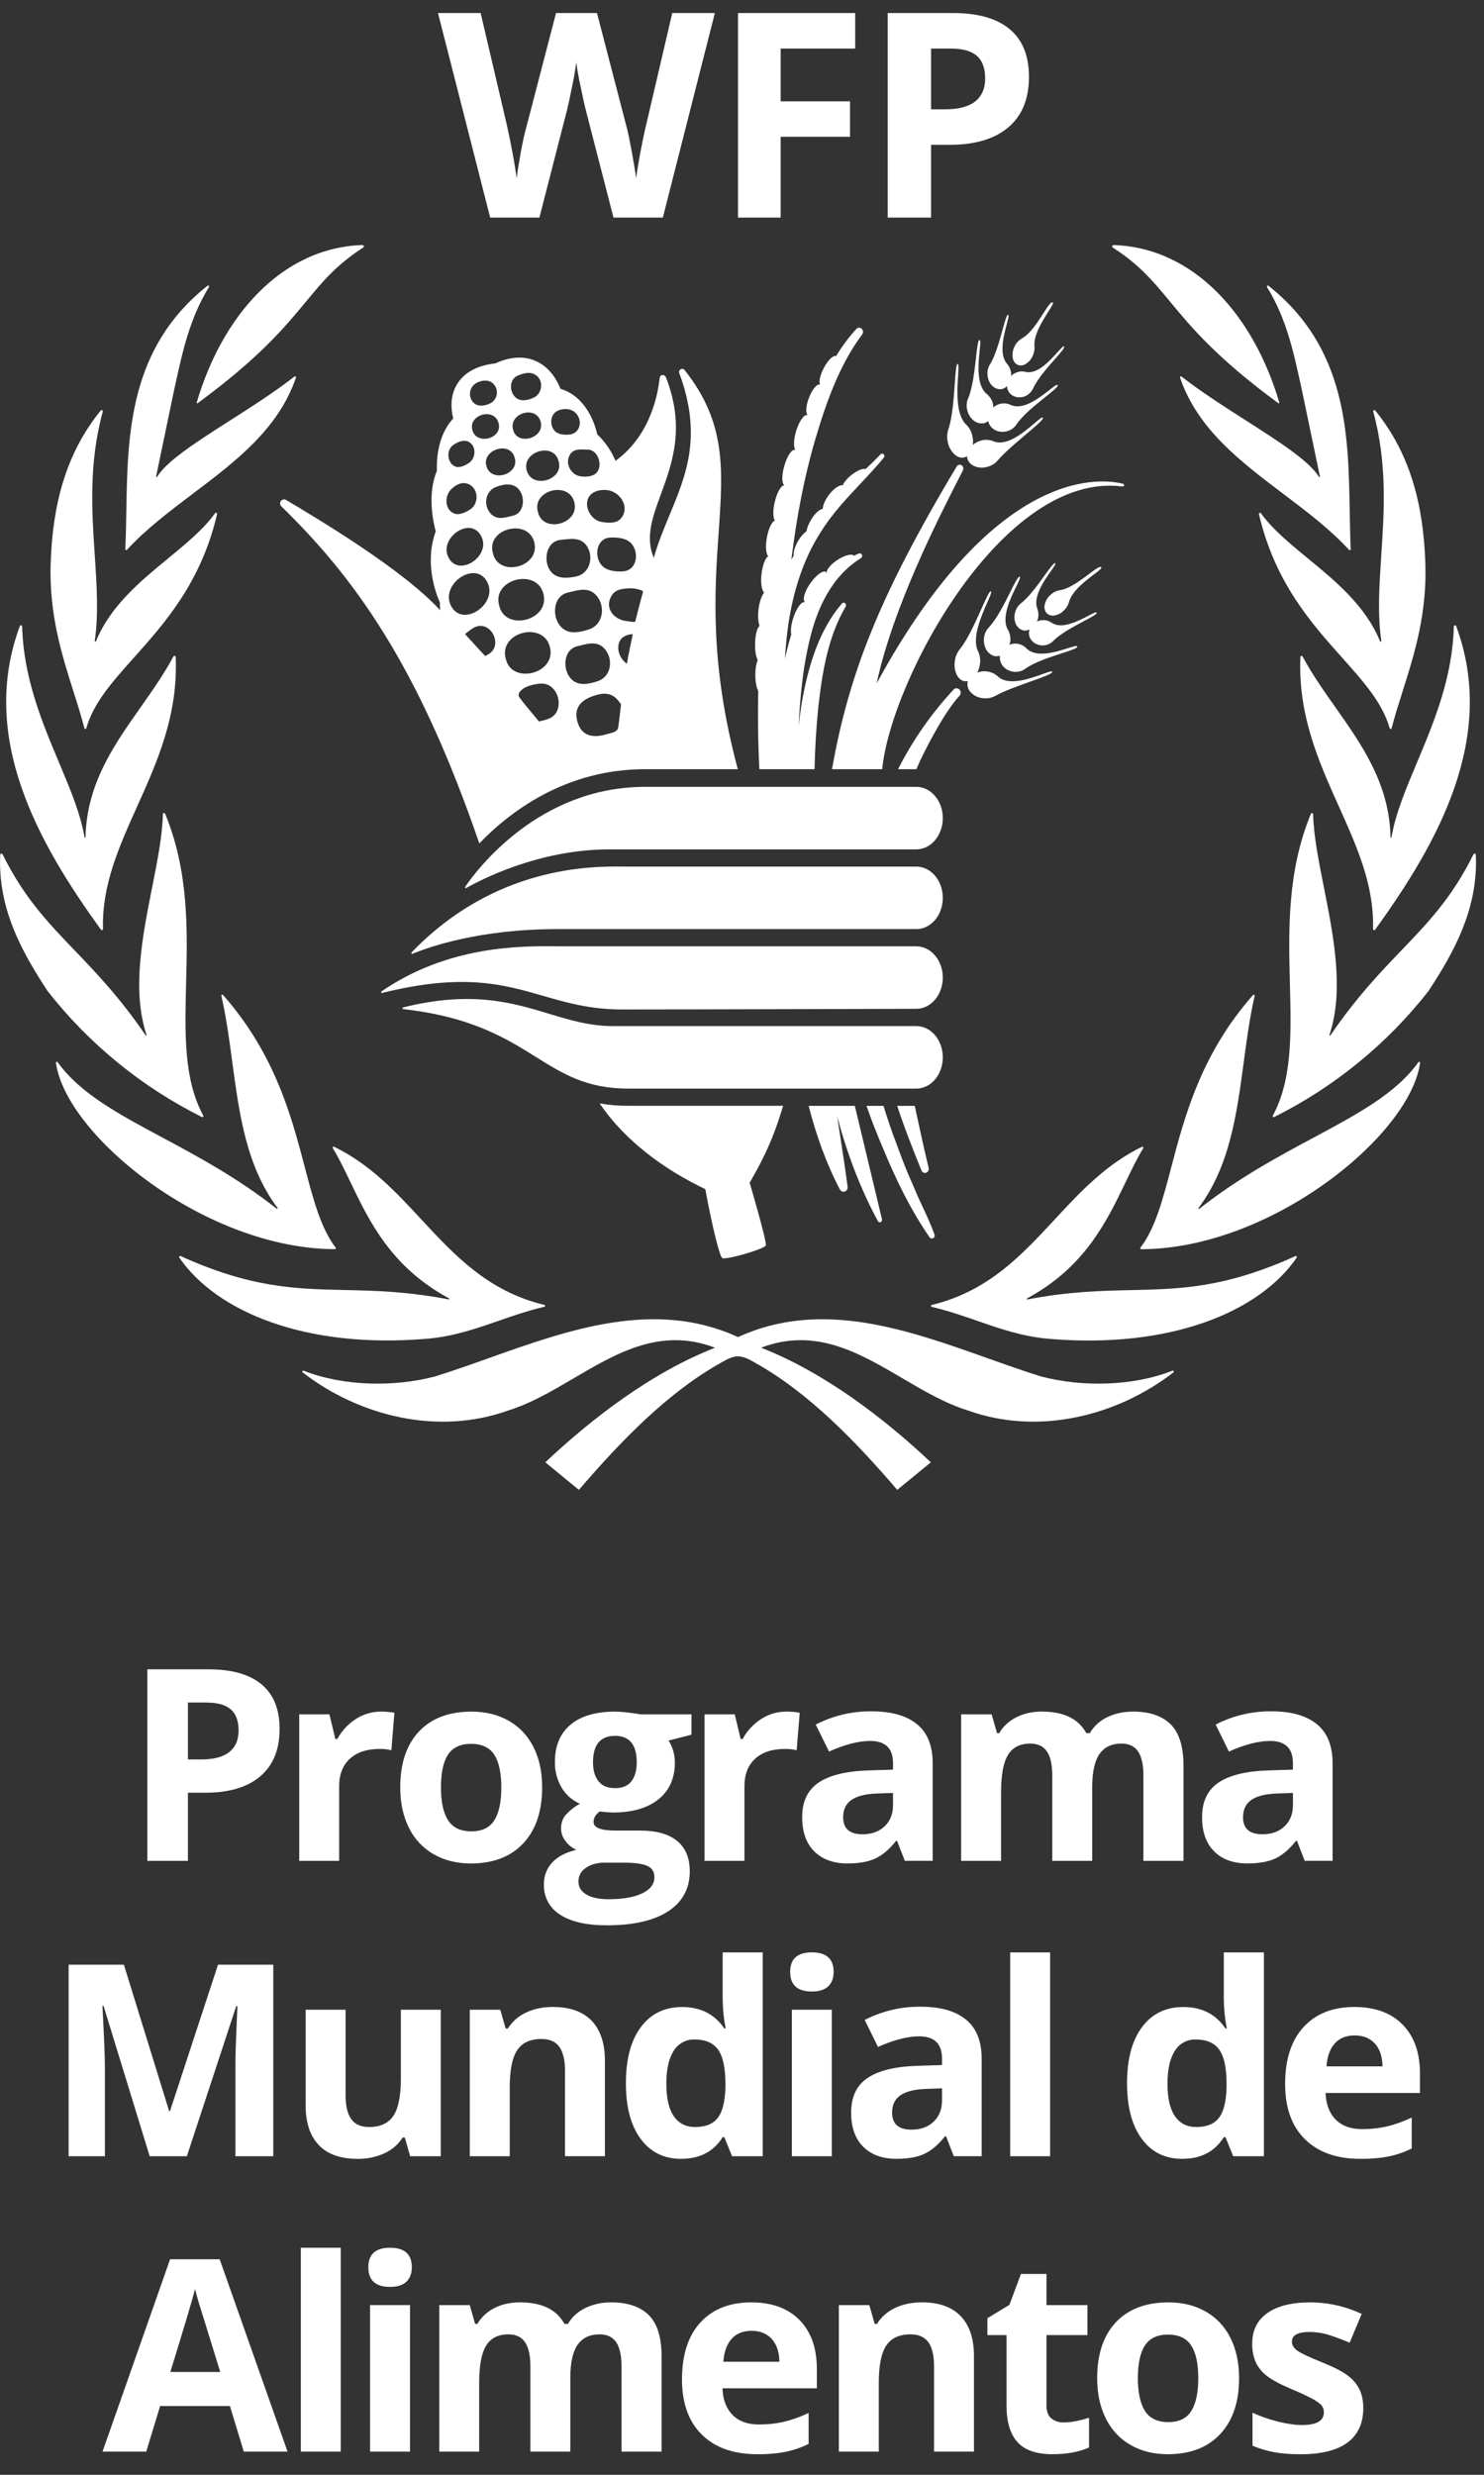 <svg width="57" height="95" viewBox="0 0 57 95" fill="none" xmlns="http://www.w3.org/2000/svg">
<rect x="0" y="0" width="57" height="95" fill="#333333" stroke="none"/>
<path fill-rule="evenodd" clip-rule="evenodd" d="M31.949 82.771H30.415V77.148H31.949V82.771ZM31.185 74.945C30.628 74.945 30.35 75.194 30.35 75.694C30.35 76.198 30.628 76.448 31.185 76.448C31.463 76.448 31.672 76.383 31.811 76.25C31.95 76.117 32.02 75.933 32.02 75.695C32.02 75.195 31.741 74.945 31.185 74.945ZM35.588 80.186L36.182 80.165V80.628C36.182 80.967 36.076 81.238 35.863 81.442C35.65 81.647 35.366 81.751 35.01 81.751C34.514 81.751 34.266 81.533 34.266 81.101C34.266 80.799 34.373 80.574 34.593 80.427C34.811 80.279 35.143 80.199 35.588 80.186ZM36.338 82.006L36.634 82.77H37.705V79.023C37.705 78.353 37.504 77.853 37.102 77.525C36.7 77.196 36.121 77.032 35.368 77.032C34.619 77.022 33.879 77.197 33.213 77.54L33.723 78.576C34.329 78.305 34.857 78.169 35.307 78.169C35.89 78.169 36.182 78.454 36.182 79.023V79.271L35.206 79.301C34.365 79.331 33.736 79.487 33.318 79.771C32.901 80.054 32.692 80.494 32.692 81.091C32.692 81.661 32.847 82.1 33.157 82.408C33.467 82.717 33.892 82.871 34.432 82.871C34.87 82.871 35.227 82.809 35.5 82.683C35.774 82.557 36.039 82.331 36.297 82.006H36.338ZM40.335 82.771H38.801V74.946H40.335V82.771ZM46.811 81.307C46.63 81.536 46.342 81.65 45.95 81.65C45.594 81.65 45.32 81.511 45.13 81.235C44.938 80.958 44.843 80.544 44.843 79.99C44.843 79.437 44.937 79.015 45.127 78.725C45.209 78.588 45.327 78.476 45.467 78.4C45.607 78.323 45.764 78.285 45.924 78.29C46.344 78.29 46.645 78.421 46.832 78.682C47.018 78.944 47.111 79.377 47.111 79.98V80.146C47.095 80.692 46.994 81.08 46.811 81.307ZM43.854 82.102C44.231 82.615 44.751 82.872 45.411 82.872V82.871C46.126 82.871 46.657 82.595 47.006 82.041H47.071L47.367 82.771H48.546V74.946H47.006V76.746C47.011 77.123 47.049 77.498 47.121 77.868H47.071C46.699 77.318 46.159 77.043 45.451 77.043C44.777 77.043 44.249 77.3 43.864 77.815C43.48 78.329 43.289 79.047 43.289 79.969C43.289 80.879 43.477 81.589 43.854 82.102ZM51.267 78.443C51.451 78.237 51.706 78.134 52.031 78.134C52.356 78.134 52.616 78.237 52.806 78.443C52.997 78.65 53.095 78.942 53.102 79.321H50.95C50.977 78.942 51.083 78.65 51.267 78.443ZM50.126 82.122C50.635 82.621 51.343 82.871 52.248 82.871C52.622 82.877 52.996 82.845 53.364 82.774C53.662 82.711 53.951 82.61 54.224 82.474V81.287C53.895 81.442 53.581 81.554 53.279 81.624C52.978 81.695 52.658 81.73 52.318 81.73C51.883 81.73 51.544 81.608 51.302 81.363C51.06 81.117 50.931 80.778 50.915 80.342H54.541V79.597C54.541 78.799 54.32 78.174 53.877 77.721C53.434 77.269 52.816 77.042 52.021 77.042C51.19 77.042 50.539 77.3 50.067 77.815C49.596 78.329 49.361 79.058 49.361 79.999C49.361 80.915 49.616 81.622 50.126 82.122ZM7.626 88.362C7.902 89.259 8.18 90.156 8.46 91.052H8.459H6.543C7.066 89.359 7.383 88.297 7.493 87.868C7.532 88.034 7.576 88.199 7.626 88.362ZM8.831 92.36L9.364 94.11H11.044L8.438 86.727H6.533L3.938 94.11H5.617L6.151 92.36H8.831ZM13.089 94.11H11.555V86.284H13.089V94.11ZM15.748 94.11H14.214V94.109V88.486H15.748V94.11ZM14.983 86.284C14.426 86.284 14.148 86.533 14.148 87.033C14.148 87.537 14.426 87.787 14.983 87.787C15.261 87.787 15.47 87.722 15.609 87.589C15.748 87.456 15.818 87.271 15.818 87.034C15.818 86.534 15.54 86.284 14.983 86.284ZM20.372 94.11H21.905V94.109V91.289C21.905 90.705 21.999 90.279 22.184 90.011C22.372 89.743 22.651 89.609 23.029 89.609C23.319 89.609 23.532 89.711 23.669 89.913C23.803 90.116 23.872 90.421 23.872 90.826V94.11H25.411V90.444C25.411 89.723 25.247 89.199 24.921 88.871C24.595 88.546 24.112 88.381 23.475 88.381C23.131 88.376 22.791 88.45 22.481 88.597C22.188 88.742 21.966 88.945 21.815 89.207H21.679C21.382 88.657 20.811 88.38 19.969 88.38C19.6 88.38 19.274 88.455 18.988 88.6C18.705 88.747 18.486 88.947 18.335 89.207H18.249L18.043 88.487H16.871V94.11H18.405V91.464C18.405 90.804 18.494 90.33 18.672 90.042C18.849 89.753 19.134 89.609 19.526 89.609C19.819 89.609 20.032 89.711 20.169 89.913C20.303 90.116 20.372 90.421 20.372 90.826V94.11ZM28.101 89.782C28.285 89.576 28.54 89.473 28.865 89.473V89.472C29.19 89.472 29.45 89.576 29.64 89.782C29.831 89.989 29.929 90.28 29.936 90.66H27.784C27.811 90.281 27.917 89.989 28.101 89.782ZM26.96 93.46C27.469 93.96 28.177 94.21 29.082 94.21H29.083C29.457 94.216 29.831 94.184 30.199 94.113C30.497 94.05 30.786 93.949 31.059 93.813V92.626C30.73 92.781 30.416 92.893 30.114 92.963C29.813 93.034 29.493 93.069 29.153 93.069C28.718 93.069 28.379 92.947 28.137 92.701C27.895 92.456 27.766 92.117 27.75 91.681H31.375V90.936C31.375 90.138 31.154 89.513 30.711 89.06C30.268 88.608 29.65 88.381 28.855 88.381C28.024 88.381 27.373 88.639 26.901 89.154C26.43 89.668 26.195 90.397 26.195 91.338C26.195 92.254 26.45 92.96 26.96 93.46ZM35.876 94.11H37.41V90.444C37.41 89.776 37.24 89.266 36.903 88.912C36.563 88.558 36.067 88.38 35.413 88.38C35.031 88.38 34.689 88.45 34.389 88.59C34.09 88.729 33.854 88.935 33.683 89.207H33.597L33.391 88.487H32.22V94.11H33.754V91.464C33.754 90.799 33.849 90.326 34.041 90.039C34.231 89.753 34.542 89.609 34.971 89.609C35.286 89.609 35.515 89.711 35.66 89.913C35.804 90.116 35.876 90.421 35.876 90.826V94.11ZM41.829 92.811C41.454 92.929 41.132 92.989 40.864 92.989C40.689 92.997 40.517 92.942 40.379 92.833C40.256 92.729 40.195 92.568 40.195 92.35V89.638H41.769V88.487H40.195V87.29H39.214L38.771 88.477L37.926 88.99V89.638H38.661V92.35C38.661 92.97 38.801 93.435 39.081 93.746C39.361 94.055 39.807 94.21 40.421 94.21C40.977 94.21 41.447 94.124 41.829 93.953V92.811ZM43.979 92.551C43.797 92.266 43.705 91.845 43.705 91.288C43.705 90.728 43.797 90.309 43.977 90.033C44.158 89.758 44.453 89.618 44.863 89.618C45.274 89.618 45.571 89.758 45.753 90.035C45.935 90.314 46.025 90.731 46.025 91.288C46.025 91.848 45.935 92.269 45.755 92.553C45.575 92.837 45.282 92.977 44.872 92.977C44.46 92.977 44.162 92.835 43.979 92.551ZM46.869 93.435C47.351 92.919 47.593 92.203 47.593 91.288C47.593 90.698 47.482 90.184 47.261 89.744C47.04 89.305 46.723 88.968 46.31 88.733C45.898 88.498 45.423 88.381 44.883 88.381C44.014 88.381 43.34 88.636 42.86 89.145C42.382 89.655 42.142 90.369 42.142 91.288C42.142 91.878 42.252 92.394 42.474 92.837C42.681 93.264 43.012 93.619 43.424 93.855C43.836 94.092 44.312 94.21 44.852 94.21C45.714 94.21 46.386 93.952 46.869 93.435ZM51.763 93.758C52.163 93.456 52.363 93.017 52.363 92.44C52.363 92.161 52.314 91.921 52.217 91.721C52.12 91.52 51.969 91.342 51.764 91.188C51.56 91.034 51.239 90.868 50.799 90.69C50.306 90.492 49.987 90.343 49.842 90.243C49.695 90.142 49.622 90.023 49.622 89.885C49.622 89.64 49.848 89.518 50.301 89.518C50.555 89.518 50.808 89.557 51.051 89.633C51.318 89.72 51.582 89.819 51.84 89.93L52.302 88.824C51.684 88.534 51.009 88.382 50.326 88.381C49.615 88.381 49.066 88.518 48.679 88.791C48.292 89.065 48.098 89.451 48.098 89.951C48.09 90.203 48.137 90.454 48.236 90.687C48.338 90.898 48.49 91.08 48.679 91.218C48.883 91.373 49.2 91.54 49.633 91.721C49.878 91.823 50.12 91.934 50.356 92.055C50.495 92.122 50.624 92.209 50.739 92.312C50.776 92.351 50.805 92.397 50.824 92.448C50.842 92.498 50.851 92.552 50.849 92.606C50.849 92.928 50.571 93.089 50.014 93.089C49.743 93.089 49.428 93.044 49.071 92.954C48.715 92.863 48.393 92.751 48.108 92.616V93.883C48.368 93.993 48.64 94.075 48.918 94.127C49.206 94.183 49.555 94.211 49.964 94.211C50.763 94.211 51.361 94.058 51.763 93.758ZM36.31 4.196H35.762V4.195V1.864H36.519C36.974 1.864 37.307 1.958 37.521 2.144C37.734 2.331 37.84 2.619 37.84 3.009C37.84 3.394 37.713 3.689 37.46 3.892C37.204 4.094 36.822 4.196 36.31 4.196ZM38.729 4.888C39.257 4.441 39.522 3.795 39.522 2.949V2.95C39.522 2.136 39.274 1.526 38.777 1.116C38.282 0.704 37.557 0.5 36.605 0.5H34.097V8.352H35.762V5.559H36.476C37.45 5.559 38.201 5.337 38.729 4.888ZM28.347 8.353H29.985V5.25H32.649V3.89H29.985V1.863H32.848V0.5H28.347V8.353ZM23.564 8.353H25.46L27.458 0.5H25.821L24.821 4.785C24.757 5.045 24.686 5.383 24.606 5.798C24.527 6.215 24.47 6.563 24.434 6.843C24.395 6.553 24.338 6.207 24.262 5.8C24.187 5.397 24.125 5.096 24.074 4.9L22.93 0.5H21.357L20.212 4.899C20.144 5.135 20.071 5.466 19.994 5.896C19.917 6.323 19.868 6.639 19.846 6.843C19.767 6.263 19.64 5.577 19.465 4.785L18.461 0.5H16.823L18.828 8.353H20.718L21.776 4.239C21.822 4.057 21.888 3.751 21.974 3.322C22.04 3.014 22.094 2.703 22.136 2.391C22.176 2.702 22.23 3.012 22.299 3.318C22.394 3.778 22.461 4.08 22.501 4.228L23.564 8.353ZM15.844 36.615C16.378 36.39 18.337 35.666 21.387 35.666H35.195C35.757 35.666 36.213 35.129 36.213 34.466C36.213 33.803 35.757 33.266 35.195 33.266H24.033C23.992 33.266 23.945 33.266 23.892 33.265C22.746 33.256 19.016 33.227 15.81 36.559C15.786 36.583 15.812 36.629 15.844 36.615ZM20.862 38.228C21.771 38.49 22.674 38.751 23.902 38.751C26.505 38.751 35.195 38.725 35.195 38.725C35.757 38.725 36.213 38.188 36.213 37.527C36.213 36.865 35.757 36.327 35.195 36.327H21.663C21.577 36.327 21.483 36.326 21.38 36.325C20.02 36.313 17.231 36.288 14.652 38.057C14.623 38.077 14.646 38.125 14.68 38.115C17.797 37.343 19.338 37.788 20.862 38.228ZM20.584 40.574C21.628 41.225 22.53 41.788 24.135 41.788H35.195C35.757 41.788 36.213 41.251 36.213 40.588C36.213 39.925 35.757 39.388 35.195 39.388H23.521C22.655 39.388 21.902 39.161 21.1 38.919C19.682 38.49 18.11 38.016 15.484 38.672C15.45 38.681 15.454 38.732 15.489 38.737C18.112 39.031 19.434 39.856 20.584 40.574ZM17.908 34.089C18.435 33.789 20.686 32.605 23.403 32.605H35.195C35.757 32.605 36.213 32.067 36.213 31.405C36.213 30.743 35.757 30.205 35.195 30.205H24.778C20.688 30.205 18.308 33.394 17.868 34.042C17.849 34.069 17.879 34.105 17.908 34.089ZM37.9 25.774C38.067 25.791 38.223 25.864 38.344 25.98C38.752 26.341 39.571 26.047 40.049 25.875C40.263 25.798 40.408 25.746 40.417 25.788C40.433 25.859 40.051 25.995 39.577 26.164C39.125 26.325 38.59 26.515 38.239 26.707C38.089 26.792 37.915 26.825 37.745 26.8C37.578 26.784 37.422 26.711 37.304 26.593C37.252 26.544 37.212 26.484 37.187 26.416C37.163 26.349 37.154 26.277 37.163 26.206C37.166 26.185 37.172 26.165 37.181 26.146C37.146 26.154 37.11 26.157 37.074 26.152C36.942 26.145 36.829 26.05 36.756 25.919C36.678 25.76 36.648 25.582 36.67 25.406C36.688 25.227 36.757 25.056 36.87 24.916C37.168 24.548 37.47 23.875 37.698 23.366C37.877 22.969 38.01 22.673 38.06 22.701C38.099 22.722 38.026 22.889 37.919 23.131C37.696 23.639 37.328 24.476 37.556 24.976C37.637 25.133 37.666 25.312 37.64 25.487C37.625 25.613 37.585 25.718 37.538 25.817C37.653 25.773 37.778 25.758 37.9 25.774ZM39.037 24.706C39.193 24.72 39.337 24.791 39.444 24.905C39.818 25.261 40.569 25.024 41.018 24.882C41.226 24.817 41.37 24.771 41.381 24.815C41.397 24.879 41.128 24.966 40.77 25.083C40.319 25.23 39.726 25.422 39.381 25.672C39.256 25.763 39.102 25.804 38.948 25.788C38.787 25.774 38.644 25.701 38.544 25.593C38.494 25.54 38.456 25.477 38.432 25.409C38.408 25.34 38.398 25.267 38.404 25.195C38.402 25.188 38.407 25.179 38.41 25.173C38.411 25.172 38.411 25.171 38.412 25.17C38.355 25.187 38.295 25.194 38.235 25.191C38.095 25.172 37.979 25.084 37.895 24.962C37.813 24.821 37.778 24.658 37.795 24.496C37.809 24.336 37.879 24.185 37.992 24.071C38.288 23.756 38.581 23.171 38.804 22.726C38.981 22.373 39.114 22.109 39.168 22.137C39.207 22.157 39.136 22.303 39.034 22.513C38.816 22.959 38.456 23.697 38.703 24.157C38.788 24.295 38.824 24.458 38.806 24.619C38.803 24.649 38.794 24.675 38.784 24.703C38.779 24.718 38.774 24.733 38.769 24.75C38.854 24.717 38.946 24.702 39.037 24.706ZM40.018 23.808C40.156 23.793 40.295 23.83 40.407 23.913C40.792 24.164 41.423 23.835 41.804 23.637C41.984 23.543 42.109 23.479 42.126 23.517C42.148 23.569 41.924 23.689 41.624 23.848C41.242 24.051 40.737 24.32 40.462 24.598C40.366 24.699 40.236 24.761 40.098 24.774C39.959 24.786 39.82 24.747 39.708 24.665C39.602 24.585 39.535 24.471 39.522 24.335C39.518 24.277 39.526 24.219 39.546 24.165C39.459 24.202 39.367 24.221 39.276 24.192C39.216 24.171 39.161 24.138 39.115 24.093C39.069 24.049 39.034 23.995 39.011 23.936C38.955 23.8 38.947 23.649 38.99 23.509C39.025 23.368 39.106 23.244 39.22 23.154C39.524 22.921 39.865 22.447 40.125 22.087C40.331 21.801 40.486 21.586 40.53 21.619C40.562 21.644 40.479 21.763 40.358 21.933C40.103 22.296 39.681 22.894 39.837 23.346C39.89 23.483 39.899 23.634 39.862 23.776C39.857 23.788 39.85 23.8 39.844 23.812C39.836 23.828 39.828 23.843 39.822 23.86C39.883 23.83 39.95 23.813 40.018 23.808ZM41.821 22.041C42.07 21.854 42.257 21.713 42.302 21.779C42.329 21.814 42.203 21.91 42.02 22.048C41.694 22.296 41.188 22.679 41.065 23.092C41.029 23.228 40.954 23.352 40.85 23.447C40.752 23.545 40.624 23.609 40.486 23.628C40.431 23.637 40.374 23.632 40.322 23.613C40.269 23.594 40.222 23.561 40.186 23.519C40.153 23.473 40.131 23.419 40.121 23.363C40.112 23.306 40.116 23.249 40.132 23.194C40.166 23.054 40.243 22.928 40.352 22.834C40.451 22.739 40.577 22.677 40.712 22.656C41.069 22.605 41.497 22.284 41.821 22.041ZM24.398 23.865C24.398 23.865 24.581 23.142 24.608 23.049C24.656 22.866 24.706 22.701 24.706 22.701C24.577 22.612 24.32 22.578 24.179 22.583C23.833 22.599 23.562 22.637 23.429 22.995C23.268 23.433 23.644 23.801 24.068 23.841C24.083 23.842 24.111 23.846 24.143 23.852C24.232 23.866 24.359 23.886 24.398 23.865ZM24.083 25.477L24.122 25.23C24.18 24.933 24.243 24.637 24.306 24.343C24.129 24.352 23.888 24.411 23.791 24.637C23.665 24.936 23.821 25.312 24.083 25.477ZM23.385 28.162C23.541 28.124 23.717 28.081 23.744 27.927C23.775 27.753 23.852 27.049 23.852 27.049C23.842 27.005 23.805 26.962 23.766 26.919C23.756 26.906 23.744 26.894 23.734 26.881C23.542 26.643 23.283 26.588 23.002 26.655C22.487 26.779 22.007 27.046 22.172 27.679C22.324 28.272 22.794 28.337 23.29 28.187C23.32 28.178 23.352 28.17 23.385 28.162ZM22.283 24.78C22.25 24.789 22.217 24.797 22.184 24.805L22.183 24.804C21.618 24.936 21.592 25.733 21.96 26.084C22.241 26.352 22.637 26.255 22.966 26.145C23.464 25.977 23.566 25.341 23.256 24.945C22.987 24.601 22.633 24.691 22.283 24.78ZM21.91 22.723C21.876 22.732 21.841 22.741 21.807 22.749C21.217 22.887 21.188 23.724 21.574 24.09C21.868 24.372 22.285 24.27 22.632 24.157C23.154 23.982 23.262 23.311 22.939 22.898C22.655 22.536 22.282 22.63 21.91 22.723ZM20.747 27.685C21.051 27.613 21.332 27.547 21.432 27.194L21.433 27.193C21.537 26.822 21.33 26.338 20.933 26.253C20.713 26.209 20.304 26.3 20.112 26.425C20.047 26.469 19.957 26.543 19.931 26.619C19.92 26.648 19.916 26.678 19.919 26.709C19.927 26.767 20.249 27.152 20.497 27.449C20.578 27.545 20.65 27.633 20.702 27.696C20.717 27.692 20.732 27.689 20.747 27.685ZM19.427 25.294C19.138 24.27 20.855 23.824 21.12 24.828C21.393 25.86 19.661 26.298 19.427 25.294ZM19.175 23.25C18.881 22.233 20.605 21.787 20.87 22.785C21.143 23.82 19.408 24.258 19.175 23.25ZM20.519 20.808C20.272 19.874 18.653 20.294 18.935 21.241H18.934C19.154 22.186 20.773 21.77 20.519 20.808ZM18.71 25.143C18.726 25.134 18.745 25.122 18.768 25.108V25.109C19.356 24.763 18.829 23.744 18.188 24.101C18.073 24.172 17.963 24.253 17.862 24.343L18.632 25.18C18.651 25.18 18.671 25.168 18.71 25.143ZM17.306 23.221C16.926 22.381 18.312 21.471 18.732 22.376C19.117 23.21 17.732 24.137 17.306 23.221ZM18.472 20.561C18.91 21.341 17.59 22.209 17.212 21.371C16.876 20.65 18.049 19.807 18.472 20.561ZM18.015 18.593C17.785 18.482 17.559 18.575 17.365 18.747C17.023 19.049 17.099 19.627 17.495 19.727C17.677 19.773 17.926 19.647 18.073 19.547C18.396 19.326 18.385 18.77 18.015 18.593ZM17.97 16.947C17.787 16.872 17.575 16.969 17.415 17.077L17.414 17.078C17.105 17.287 17.188 17.836 17.527 17.921C17.677 17.961 17.9 17.852 18.023 17.764C18.293 17.57 18.305 17.084 17.97 16.947ZM18.964 14.749C18.786 14.55 18.5 14.593 18.3 14.7V14.701C18.238 14.735 18.183 14.783 18.142 14.84C18.1 14.898 18.072 14.964 18.059 15.034C18.046 15.104 18.048 15.176 18.067 15.245C18.085 15.314 18.118 15.378 18.164 15.432C18.332 15.629 18.618 15.589 18.83 15.483C18.895 15.45 18.951 15.403 18.994 15.345C19.037 15.287 19.066 15.22 19.079 15.149C19.092 15.078 19.089 15.005 19.069 14.936C19.049 14.866 19.013 14.802 18.964 14.749ZM18.143 16.507C17.983 15.912 18.985 15.631 19.148 16.237C19.329 16.824 18.303 17.117 18.143 16.507ZM18.691 17.919C18.904 18.553 19.993 18.19 19.76 17.547H19.761C19.568 16.909 18.473 17.276 18.691 17.919ZM20.602 14.414C20.37 14.24 20.104 14.33 19.896 14.414H19.897C19.547 14.554 19.56 15.039 19.807 15.259C20.001 15.431 20.279 15.364 20.497 15.266C20.827 15.115 20.89 14.63 20.602 14.414ZM19.606 19.818C19.639 19.81 19.672 19.802 19.704 19.794V19.795C20.156 19.686 20.187 19.049 19.901 18.756C19.679 18.527 19.332 18.585 19.059 18.69C18.636 18.844 18.547 19.406 18.859 19.728C19.077 19.953 19.343 19.885 19.606 19.818ZM19.71 16.51C19.521 15.872 20.56 15.545 20.76 16.165C20.964 16.8 19.888 17.138 19.71 16.51ZM20.237 18.079C20.463 18.796 21.694 18.408 21.45 17.68L21.449 17.679C21.247 16.957 20.009 17.344 20.237 18.079ZM22.127 15.87C21.961 15.693 21.732 15.672 21.515 15.73C21.102 15.841 21.09 16.353 21.337 16.571C21.473 16.691 21.743 16.704 21.919 16.673C22.292 16.603 22.379 16.14 22.127 15.87ZM22.93 18.129C23.16 17.839 22.961 17.257 22.565 17.257V17.258C22.529 17.258 22.492 17.257 22.454 17.256C22.259 17.249 22.052 17.242 21.922 17.408C21.667 17.739 21.909 18.225 22.287 18.283C22.491 18.315 22.791 18.303 22.93 18.129ZM22.058 19.274C21.842 18.443 20.418 18.817 20.662 19.655V19.654C20.848 20.49 22.279 20.119 22.058 19.274ZM21.641 20.713C21.605 20.717 21.569 20.721 21.533 20.725C20.969 20.777 20.846 21.55 21.156 21.939C21.392 22.231 21.793 22.2 22.125 22.131C22.628 22.03 22.815 21.431 22.565 21.001C22.348 20.633 21.996 20.673 21.641 20.713ZM23.811 19.941C24.15 19.625 23.988 19.059 23.508 18.861C23.29 18.769 22.931 18.789 22.73 18.952C22.339 19.27 22.631 19.94 23.077 20.028C23.301 20.074 23.631 20.106 23.811 19.941ZM23.925 21.934C24.453 21.902 24.565 21.249 24.263 20.879H24.264C24.076 20.653 23.719 20.623 23.444 20.635C22.917 20.654 22.804 21.331 23.103 21.692C23.289 21.917 23.649 21.949 23.925 21.934ZM26.244 14.166C26.268 14.175 26.289 14.192 26.303 14.214H26.302C27.896 16.225 27.773 18.006 27.603 20.435C27.447 22.68 27.252 25.48 28.339 29.527H24.777C21.733 29.527 19.594 31.146 18.41 32.376C16.038 25.463 13.57 22.131 10.8 19.431C10.786 19.416 10.775 19.399 10.768 19.38C10.761 19.361 10.757 19.34 10.758 19.32C10.758 19.3 10.763 19.28 10.771 19.261C10.78 19.242 10.792 19.226 10.807 19.212C10.831 19.189 10.862 19.175 10.895 19.171C10.928 19.167 10.961 19.175 10.989 19.192C12.23 19.93 15.479 21.864 16.907 23.427C16.906 23.412 16.905 23.398 16.905 23.383C16.9 23.299 16.896 23.216 16.896 23.127C16.726 22.743 16.301 21.588 16.736 20.397C16.621 19.972 16.416 18.949 16.781 18.072C16.765 17.693 16.794 16.72 17.409 16.064C17.324 15.732 17.28 15.243 17.529 14.794C17.795 14.319 18.295 14.034 19.025 13.949C19.628 13.676 20.172 13.655 20.641 13.887C21.14 14.137 21.4 14.602 21.528 14.926C22.389 15.181 22.799 16.042 22.938 16.67C23.24 16.958 23.48 17.305 23.641 17.69C25.069 16.659 25.284 14.939 25.332 14.557C25.335 14.535 25.337 14.518 25.339 14.505C25.349 14.417 25.412 14.389 25.478 14.399C25.525 14.406 25.559 14.441 25.578 14.483C26.329 16.397 25.821 17.783 25.388 18.962C25.062 19.851 24.779 20.622 25.111 21.413C25.275 20.834 25.498 20.299 25.718 19.769C26.36 18.225 26.984 16.726 26.088 14.316C26.063 14.254 26.105 14.185 26.168 14.164C26.193 14.157 26.22 14.158 26.244 14.166ZM33.671 26.236C38.33 17.667 42.487 18.403 43.137 18.573V18.572C43.142 18.573 43.146 18.575 43.15 18.577C43.152 18.578 43.154 18.579 43.155 18.58C43.161 18.584 43.165 18.59 43.169 18.596C43.172 18.602 43.174 18.608 43.175 18.615C43.175 18.619 43.175 18.624 43.174 18.628C43.173 18.63 43.173 18.633 43.172 18.635C43.169 18.66 43.145 18.681 43.119 18.675H43.115C38.521 18.078 34.212 26.115 33.885 29.528H31.955C32.593 25.988 33.674 23.031 36.752 17.898C36.762 17.883 36.775 17.87 36.79 17.861C36.805 17.851 36.822 17.844 36.839 17.841C36.857 17.838 36.875 17.838 36.892 17.842C36.91 17.846 36.926 17.854 36.941 17.864C36.969 17.886 36.988 17.917 36.996 17.951C37.004 17.986 36.999 18.022 36.983 18.054V18.062C36.936 18.155 36.878 18.268 36.812 18.397C36.082 19.822 34.294 23.311 33.671 26.236ZM32.834 42.45L33.877 46.805H33.876C33.889 46.853 33.863 46.906 33.813 46.916C33.776 46.928 33.737 46.91 33.719 46.872C33.036 45.617 32.53 44.254 32.156 42.859C32.189 43.079 32.223 43.299 32.258 43.519C32.361 44.189 32.466 44.864 32.556 45.557C32.563 45.6 32.553 45.644 32.528 45.68C32.503 45.715 32.465 45.739 32.422 45.747C32.359 45.758 32.296 45.722 32.262 45.665C31.742 44.679 31.341 43.555 31.06 42.45H32.834ZM35.176 42.637C35.33 43.351 35.504 44.159 35.669 44.828C35.68 44.868 35.675 44.91 35.655 44.946C35.636 44.982 35.603 45.009 35.564 45.022C35.495 45.04 35.425 45.004 35.393 44.929C35.078 44.159 34.724 43.258 34.461 42.45H35.136C35.149 42.511 35.163 42.574 35.176 42.637ZM35.889 47.378L35.894 47.388V47.389C35.915 47.448 35.889 47.514 35.831 47.535C35.81 47.544 35.786 47.545 35.763 47.539C35.741 47.533 35.722 47.519 35.708 47.5C34.986 46.459 34.419 45.295 33.928 44.107C33.705 43.582 33.467 42.994 33.283 42.45H33.935C34.081 42.933 34.245 43.411 34.425 43.882C34.636 44.477 34.871 45.064 35.131 45.64C35.231 45.885 35.342 46.124 35.454 46.363C35.608 46.693 35.763 47.025 35.889 47.378ZM36.639 26.458C36.698 26.398 36.818 26.414 36.868 26.488C36.918 26.554 36.907 26.652 36.855 26.711L36.849 26.716C36.341 27.242 35.548 28.702 35.196 29.528H34.493C35.061 28.409 35.783 27.375 36.639 26.458ZM33.035 18.583C32.48 19.174 31.932 19.757 31.514 20.444V20.443C30.842 21.489 30.465 22.717 30.279 23.972C30.215 24.408 30.176 24.848 30.149 25.286C30.22 24.976 30.296 24.67 30.388 24.368C30.388 24.368 30.393 24.363 30.393 24.358C30.362 24.219 30.383 23.977 30.472 23.715C30.595 23.339 30.792 23.072 30.91 23.119C30.916 23.119 30.918 23.111 30.914 23.109C30.816 23.023 30.905 22.693 31.134 22.377C31.359 22.062 31.627 21.876 31.727 21.957C31.734 21.965 31.737 21.976 31.739 21.989L31.74 21.992C31.74 22.003 31.753 21.995 31.753 21.989C31.736 21.873 31.91 21.659 32.176 21.487C32.454 21.309 32.724 21.243 32.798 21.333C32.817 21.325 32.836 21.315 32.855 21.306C32.903 21.283 32.951 21.26 33.003 21.245C33.047 21.232 33.099 21.262 33.113 21.312C33.119 21.332 33.118 21.354 33.111 21.374C33.104 21.394 33.091 21.411 33.073 21.423C31.963 22.106 31.38 23.326 31.089 24.606C30.834 25.658 30.732 26.765 30.674 27.876C30.706 27.603 30.74 27.33 30.782 27.06C31.018 25.675 31.42 24.233 32.337 23.17C32.372 23.126 32.428 23.126 32.467 23.161C32.482 23.178 32.491 23.2 32.493 23.223C32.496 23.246 32.491 23.269 32.48 23.289L32.475 23.297C31.8 24.45 31.578 25.821 31.428 27.17C31.351 27.927 31.302 28.763 31.286 29.527H29.168C29.115 28.545 29.103 27.501 29.123 26.519C29.053 26.394 29.008 26.156 29.013 25.876C29.011 25.692 29.041 25.509 29.103 25.335C29.034 25.204 28.995 24.978 29.003 24.713C29.006 24.382 29.079 24.104 29.176 24.022C29.123 23.889 29.1 23.652 29.136 23.379C29.173 23.092 29.26 22.852 29.349 22.752C29.26 22.661 29.21 22.38 29.249 22.037C29.289 21.691 29.399 21.412 29.507 21.357C29.424 21.266 29.391 20.982 29.454 20.639C29.52 20.289 29.648 20.018 29.763 19.984C29.689 19.872 29.679 19.593 29.759 19.268C29.845 18.893 30.011 18.617 30.129 18.631C30.026 18.568 30.018 18.245 30.126 17.881C30.233 17.504 30.418 17.228 30.538 17.271C30.543 17.274 30.548 17.26 30.543 17.254C30.472 17.142 30.483 16.864 30.58 16.542C30.698 16.162 30.889 15.893 31.008 15.936C31.009 15.934 31.01 15.932 31.011 15.931C31.012 15.928 31.013 15.926 31.015 15.923C30.937 15.833 30.958 15.561 31.073 15.267C31.191 14.954 31.386 14.72 31.49 14.765C31.496 14.768 31.498 14.759 31.498 14.759C31.443 14.66 31.496 14.403 31.643 14.125C31.803 13.817 32.013 13.619 32.113 13.672C32.339 13.297 32.601 12.945 32.897 12.622C32.91 12.608 32.926 12.597 32.944 12.589C32.962 12.582 32.981 12.578 33 12.578C33.02 12.579 33.039 12.583 33.056 12.591C33.074 12.6 33.089 12.611 33.102 12.626C33.128 12.654 33.144 12.69 33.147 12.728C33.15 12.767 33.139 12.805 33.117 12.836L33.114 12.842C32.239 14.008 31.729 15.461 31.304 16.902C30.882 18.347 30.603 19.844 30.412 21.358L30.397 21.489C30.416 21.446 30.44 21.405 30.465 21.362C30.473 21.349 30.48 21.337 30.487 21.324C30.465 21.196 30.532 20.969 30.667 20.746C30.747 20.609 30.852 20.489 30.977 20.392C30.997 20.263 31.06 20.106 31.157 19.944C31.307 19.699 31.483 19.544 31.603 19.534C31.601 19.401 31.693 19.187 31.85 18.981C32.042 18.737 32.254 18.604 32.367 18.63C32.412 18.519 32.538 18.364 32.714 18.226C32.937 18.051 33.157 17.966 33.244 18.01C33.444 17.823 33.637 17.637 33.824 17.437C33.832 17.429 33.841 17.423 33.851 17.419C33.862 17.415 33.873 17.413 33.884 17.413C33.895 17.414 33.906 17.416 33.916 17.421C33.925 17.425 33.935 17.432 33.942 17.44C33.959 17.457 33.968 17.479 33.97 17.503C33.971 17.526 33.964 17.549 33.949 17.568C33.656 17.922 33.344 18.254 33.035 18.583ZM37.692 16.908C37.854 16.866 38.025 16.879 38.178 16.946C38.685 17.141 39.351 16.575 39.74 16.244C39.914 16.096 40.032 15.996 40.056 16.032C40.095 16.093 39.785 16.355 39.4 16.68C39.031 16.991 38.593 17.361 38.33 17.666C38.22 17.797 38.069 17.889 37.902 17.926C37.74 17.971 37.567 17.958 37.414 17.889C37.348 17.861 37.29 17.819 37.244 17.764C37.197 17.709 37.165 17.645 37.149 17.575C37.146 17.554 37.146 17.533 37.146 17.511C37.118 17.533 37.084 17.548 37.049 17.554C36.921 17.594 36.784 17.55 36.671 17.45C36.541 17.329 36.45 17.173 36.411 17C36.365 16.825 36.372 16.641 36.429 16.47C36.581 16.021 36.633 15.284 36.673 14.727C36.704 14.29 36.727 13.964 36.784 13.972C36.827 13.979 36.816 14.16 36.799 14.422C36.765 14.978 36.707 15.896 37.096 16.285C37.225 16.404 37.313 16.561 37.348 16.733C37.377 16.846 37.383 16.963 37.366 17.078C37.46 16.997 37.572 16.939 37.692 16.908ZM40.306 14.973C40.479 14.837 40.598 14.744 40.623 14.781H40.624C40.66 14.835 40.439 15.011 40.145 15.246C39.773 15.544 39.282 15.936 39.044 16.293C38.958 16.422 38.828 16.515 38.678 16.553C38.53 16.595 38.372 16.581 38.233 16.516C38.168 16.483 38.11 16.437 38.063 16.381C38.017 16.325 37.982 16.259 37.962 16.189C37.961 16.184 37.961 16.177 37.962 16.17C37.962 16.167 37.962 16.165 37.962 16.162C37.914 16.199 37.86 16.227 37.802 16.244C37.733 16.258 37.663 16.256 37.595 16.241C37.527 16.224 37.463 16.194 37.408 16.151C37.28 16.05 37.191 15.909 37.154 15.75C37.111 15.595 37.124 15.429 37.191 15.282C37.357 14.884 37.43 14.238 37.486 13.743C37.53 13.346 37.564 13.046 37.626 13.054C37.67 13.059 37.653 13.219 37.629 13.452C37.578 13.946 37.493 14.767 37.886 15.111C38.014 15.21 38.104 15.35 38.141 15.508C38.149 15.54 38.149 15.572 38.15 15.607C38.15 15.618 38.151 15.629 38.151 15.641C38.22 15.582 38.3 15.536 38.387 15.508C38.538 15.467 38.699 15.482 38.839 15.551C39.31 15.752 39.933 15.265 40.306 14.973ZM40.614 13.526C40.75 13.375 40.844 13.271 40.873 13.301C40.911 13.341 40.743 13.531 40.519 13.785C40.231 14.111 39.849 14.543 39.686 14.903C39.629 15.031 39.529 15.134 39.403 15.196C39.272 15.26 39.125 15.27 39.002 15.23C38.911 15.206 38.831 15.153 38.772 15.079C38.714 15.005 38.681 14.915 38.678 14.821C38.615 14.89 38.528 14.933 38.435 14.941C38.309 14.947 38.193 14.895 38.099 14.797C38.007 14.699 37.941 14.558 37.931 14.4C37.914 14.256 37.947 14.111 38.025 13.988C38.23 13.661 38.386 13.097 38.505 12.667C38.599 12.326 38.67 12.07 38.723 12.086C38.761 12.099 38.724 12.239 38.67 12.441C38.556 12.871 38.367 13.583 38.669 13.952C38.767 14.061 38.826 14.199 38.839 14.345C38.839 14.361 38.837 14.377 38.835 14.392C38.833 14.406 38.831 14.42 38.831 14.435C38.879 14.385 38.936 14.345 38.999 14.318C39.122 14.255 39.265 14.241 39.398 14.278C39.846 14.377 40.325 13.846 40.614 13.526ZM40.076 12.026C40.245 11.763 40.372 11.565 40.437 11.611C40.475 11.634 40.389 11.769 40.265 11.964C40.045 12.311 39.704 12.848 39.731 13.276C39.745 13.418 39.717 13.561 39.653 13.688C39.593 13.815 39.494 13.919 39.371 13.987C39.323 14.015 39.269 14.029 39.214 14.03C39.159 14.03 39.105 14.016 39.057 13.989C38.965 13.935 38.907 13.829 38.894 13.705C38.878 13.562 38.906 13.417 38.973 13.29C39.033 13.166 39.129 13.063 39.248 12.994C39.566 12.82 39.856 12.368 40.076 12.026ZM30.08 42.448H30.08V42.447L30.08 42.448ZM24.136 42.448H30.08L30.074 42.468C29.838 43.23 29.588 44.037 28.795 45.4C28.795 45.4 29.461 47.667 29.417 47.807C29.369 47.948 27.847 48.386 27.737 48.29C27.629 48.194 27.331 46.969 27.091 45.647C25.54 44.909 24.011 43.807 23.034 42.357C23.398 42.42 23.767 42.451 24.136 42.448ZM39.977 52.835C41.575 53.259 43.534 53.21 45.034 52.617V52.616C45.076 52.601 45.105 52.653 45.071 52.682C42.911 54.353 39.886 55.122 37.161 54.138C36.3 53.87 35.483 53.39 34.663 52.909C32.993 51.928 31.313 50.941 29.233 51.734C31.687 52.694 33.98 54.464 35.753 56.134L34.463 57.192C32.855 55.318 31.044 53.446 28.992 52.306C28.713 52.141 28.545 52.074 28.348 52.064C28.153 52.074 27.984 52.14 27.703 52.306C25.653 53.446 23.843 55.319 22.235 57.192L20.945 56.134C22.717 54.464 25.01 52.694 27.464 51.735C25.385 50.941 23.703 51.928 22.032 52.91C21.213 53.391 20.396 53.871 19.536 54.139C16.812 55.123 13.786 54.353 11.626 52.683C11.619 52.678 11.614 52.67 11.612 52.661C11.61 52.652 11.611 52.642 11.616 52.635C11.62 52.627 11.627 52.62 11.636 52.617C11.644 52.614 11.653 52.614 11.662 52.617C13.163 53.21 15.121 53.259 16.72 52.835C17.392 52.626 18.077 52.382 18.773 52.135C21.867 51.034 25.162 49.863 28.348 51.327C31.534 49.864 34.83 51.035 37.924 52.135C38.619 52.382 39.305 52.626 39.977 52.835ZM16.19 46.817C17.468 48.194 18.743 49.568 20.906 50.091V50.092C20.946 50.099 20.946 50.154 20.906 50.164C20.274 50.312 19.702 50.51 19.14 50.706C18.268 51.009 17.418 51.304 16.398 51.391C11.731 51.784 8.324 50.36 6.888 48.278C6.865 48.242 6.905 48.202 6.941 48.219C9.645 49.441 11.346 49.478 13.239 49.52C14.403 49.546 15.639 49.574 17.226 49.879C17.253 49.888 17.265 49.849 17.243 49.838C15.03 48.645 14.186 46.888 13.464 45.386C13.238 44.915 13.024 44.469 12.783 44.074C12.763 44.043 12.799 44.003 12.833 44.021C14.224 44.697 15.208 45.758 16.19 46.817ZM11.709 44.81C12.039 46.068 12.322 47.145 12.891 47.891H12.892C12.909 47.916 12.892 47.951 12.862 47.951C7.896 47.942 2.532 43.591 2.149 40.797C2.145 40.76 2.191 40.744 2.215 40.774C3.075 41.972 4.53 42.752 6.235 43.665C7.6 44.397 9.124 45.214 10.63 46.399C10.652 46.414 10.676 46.39 10.66 46.367C9.459 44.77 9.19 42.764 8.921 40.763C8.806 39.906 8.691 39.05 8.503 38.227C8.495 38.19 8.542 38.167 8.568 38.196C10.566 40.462 11.195 42.855 11.709 44.81ZM7.148 37.766C7.099 39.684 7.055 41.433 7.807 42.827V42.828C7.823 42.861 7.791 42.897 7.759 42.881C5.448 41.729 3.422 40.077 1.829 38.044C0.813 36.503 -0.087 34.844 0.009 32.809C0.01 32.762 0.079 32.75 0.099 32.794C0.92 34.454 1.832 35.404 2.863 36.478C3.692 37.342 4.597 38.285 5.595 39.742C5.609 39.763 5.639 39.75 5.629 39.727C5.059 38.017 5.47 35.946 5.844 34.063C6.046 33.042 6.238 32.077 6.256 31.254C6.256 31.205 6.325 31.195 6.343 31.239C7.258 33.457 7.201 35.709 7.148 37.766ZM6.66 25.201C6.684 25.158 6.747 25.174 6.75 25.222H6.749C6.843 27.458 6.037 29.249 5.266 30.961C4.573 32.502 3.909 33.978 3.956 35.655C3.956 35.701 3.904 35.721 3.878 35.687C1.455 32.345 -0.82 28.298 0.762 24.031C0.781 23.984 0.851 23.997 0.851 24.047C0.902 26.023 1.619 27.73 2.266 29.269C2.695 30.288 3.092 31.233 3.246 32.136C3.251 32.163 3.283 32.161 3.285 32.131C3.333 30.084 4.376 28.604 5.407 27.142C5.855 26.506 6.3 25.874 6.66 25.201ZM6.457 21.436C7.154 20.863 7.817 20.318 8.261 19.701C8.29 19.66 8.35 19.691 8.337 19.738C7.726 22.357 6.325 23.924 5.14 25.249C4.312 26.176 3.589 26.984 3.317 27.951C3.306 27.993 3.251 27.997 3.241 27.953C3.124 27.497 2.977 27.032 2.823 26.549C2.375 25.135 1.876 23.564 1.947 21.596C2.023 19.445 2.49 17.456 3.87 15.757C3.9 15.72 3.96 15.752 3.947 15.8C3.405 17.788 3.527 19.626 3.64 21.319C3.717 22.481 3.789 23.574 3.64 24.601C3.635 24.637 3.674 24.645 3.687 24.613C4.246 23.253 5.391 22.312 6.457 21.436ZM8.852 16.131C9.691 15.595 10.576 15.029 11.308 14.456C11.34 14.431 11.379 14.463 11.366 14.5C10.692 16.472 9.045 17.716 7.405 18.954C6.506 19.634 5.609 20.311 4.876 21.106C4.853 21.131 4.81 21.114 4.813 21.079C4.835 20.604 4.844 20.113 4.852 19.614C4.903 16.647 4.96 13.354 7.97 10.969C8.005 10.942 8.049 10.985 8.025 11.022C7.296 12.203 7.02 13.46 6.732 14.771C6.715 14.848 6.698 14.925 6.681 15.002L5.996 18.289C5.991 18.311 6.023 18.326 6.033 18.306C6.399 17.698 7.572 16.948 8.852 16.131ZM7.555 15.454C8.535 12.122 10.817 9.506 13.925 9.406C13.974 9.406 13.993 9.475 13.952 9.502C12.921 10.167 12.395 10.802 11.753 11.578C10.952 12.547 9.968 13.736 7.592 15.478C7.576 15.488 7.55 15.474 7.555 15.454ZM43.453 49.523C45.347 49.481 47.048 49.443 49.752 48.22C49.789 48.204 49.828 48.244 49.804 48.28C48.372 50.362 44.963 51.786 40.296 51.394C39.276 51.307 38.425 51.011 37.553 50.708C36.99 50.513 36.419 50.315 35.788 50.167C35.748 50.156 35.748 50.101 35.788 50.093C37.953 49.569 39.228 48.195 40.506 46.817C41.488 45.759 42.472 44.699 43.861 44.023C43.894 44.004 43.931 44.044 43.911 44.076C43.671 44.471 43.456 44.917 43.23 45.388C42.508 46.89 41.664 48.648 39.451 49.84C39.428 49.851 39.441 49.889 39.467 49.881C41.053 49.576 42.289 49.549 43.453 49.523ZM50.459 43.668C52.163 42.754 53.619 41.974 54.479 40.776C54.502 40.746 54.55 40.761 54.545 40.799C54.161 43.593 48.8 47.945 43.835 47.953C43.828 47.953 43.821 47.951 43.815 47.948C43.809 47.944 43.804 47.939 43.801 47.933C43.799 47.929 43.798 47.925 43.797 47.922C43.797 47.919 43.797 47.915 43.797 47.912C43.797 47.91 43.798 47.907 43.799 47.904C43.8 47.9 43.802 47.896 43.805 47.893C44.373 47.148 44.656 46.071 44.986 44.814C45.5 42.858 46.129 40.464 48.125 38.199C48.151 38.169 48.199 38.192 48.191 38.229C48.002 39.053 47.887 39.911 47.772 40.77C47.504 42.769 47.235 44.773 46.036 46.369C46.017 46.393 46.045 46.417 46.065 46.401C47.57 45.216 49.094 44.399 50.459 43.668ZM56.594 32.796C56.616 32.751 56.683 32.764 56.686 32.811C56.78 34.846 55.88 36.506 54.866 38.046C53.273 40.078 51.247 41.73 48.936 42.882C48.902 42.899 48.87 42.863 48.888 42.829C49.639 41.435 49.594 39.687 49.545 37.769C49.492 35.712 49.435 33.46 50.35 31.242C50.369 31.196 50.437 31.207 50.437 31.256C50.456 32.076 50.647 33.039 50.849 34.057C51.224 35.941 51.635 38.016 51.064 39.728C51.056 39.752 51.085 39.765 51.101 39.744C52.098 38.285 53.004 37.341 53.833 36.477C54.863 35.404 55.774 34.455 56.594 32.796ZM55.841 24.049C55.841 23.998 55.911 23.986 55.93 24.032C57.512 28.3 55.237 32.346 52.817 35.689C52.791 35.723 52.737 35.704 52.737 35.657C52.784 33.979 52.121 32.503 51.428 30.962C50.658 29.25 49.853 27.459 49.947 25.223C49.947 25.175 50.009 25.159 50.033 25.202C50.393 25.876 50.839 26.508 51.288 27.144C52.319 28.606 53.363 30.086 53.41 32.132C53.41 32.161 53.442 32.164 53.447 32.137C53.601 31.235 53.998 30.29 54.426 29.271C55.073 27.731 55.79 26.025 55.841 24.049ZM52.823 15.759C54.203 17.457 54.67 19.447 54.746 21.597C54.818 23.567 54.318 25.139 53.869 26.554C53.716 27.036 53.569 27.499 53.452 27.954C53.442 27.998 53.387 27.995 53.376 27.952C53.104 26.985 52.381 26.176 51.553 25.248C50.368 23.924 48.968 22.357 48.356 19.739C48.345 19.692 48.406 19.662 48.432 19.702C48.876 20.318 49.539 20.863 50.236 21.436C51.303 22.312 52.448 23.253 53.006 24.614C53.019 24.646 53.061 24.638 53.056 24.601C52.905 23.573 52.978 22.479 53.054 21.315C53.166 19.623 53.288 17.786 52.746 15.801C52.736 15.754 52.794 15.722 52.823 15.759ZM48.668 11.024C48.645 10.987 48.689 10.944 48.723 10.97V10.971C51.734 13.355 51.791 16.648 51.842 19.616C51.85 20.116 51.859 20.606 51.881 21.081C51.883 21.116 51.841 21.132 51.818 21.108C51.084 20.312 50.187 19.634 49.287 18.955C47.648 17.717 46.002 16.473 45.327 14.502C45.315 14.464 45.356 14.432 45.385 14.456C46.117 15.029 47.002 15.594 47.84 16.13C49.12 16.948 50.294 17.698 50.66 18.306C50.671 18.328 50.702 18.311 50.697 18.291L50.012 15.004C49.996 14.931 49.98 14.857 49.964 14.784C49.676 13.468 49.399 12.206 48.668 11.024ZM42.742 9.503C42.703 9.477 42.719 9.407 42.768 9.407C45.876 9.506 48.159 12.123 49.138 15.455C49.143 15.474 49.12 15.489 49.102 15.479C46.727 13.738 45.743 12.548 44.941 11.579C44.299 10.803 43.774 10.167 42.742 9.503ZM7.731 67.54H7.218V67.539V65.356H7.927C8.353 65.356 8.666 65.443 8.865 65.618C9.065 65.792 9.164 66.062 9.164 66.428C9.164 66.79 9.045 67.065 8.807 67.255C8.569 67.444 8.211 67.54 7.731 67.54ZM9.997 68.187C10.491 67.768 10.739 67.163 10.739 66.372L10.74 66.373C10.74 65.612 10.508 65.04 10.043 64.655C9.58 64.271 8.901 64.08 8.01 64.08H5.66V71.432H7.218V68.817H7.887C8.799 68.817 9.502 68.607 9.997 68.187ZM15.148 65.748C15.01 65.719 14.838 65.703 14.63 65.703C14.286 65.702 13.949 65.803 13.662 65.992C13.365 66.185 13.13 66.439 12.955 66.754H12.88L12.653 65.808H11.493V71.432H13.027V68.57C13.027 68.117 13.163 67.766 13.437 67.514C13.71 67.263 14.091 67.137 14.581 67.137C14.733 67.134 14.885 67.15 15.033 67.186L15.148 65.748ZM17.211 69.874C17.027 69.589 16.937 69.168 16.937 68.61V68.611C16.937 68.051 17.027 67.632 17.208 67.356C17.39 67.08 17.684 66.941 18.094 66.941C18.506 66.941 18.803 67.081 18.984 67.358C19.165 67.637 19.255 68.054 19.255 68.611C19.255 69.171 19.166 69.592 18.986 69.876C18.807 70.159 18.513 70.3 18.104 70.3C17.691 70.3 17.394 70.158 17.211 69.874ZM20.101 70.758C20.583 70.241 20.824 69.526 20.824 68.611C20.824 68.021 20.714 67.506 20.492 67.066C20.271 66.628 19.955 66.291 19.542 66.056C19.13 65.821 18.654 65.704 18.114 65.704C17.246 65.704 16.571 65.958 16.092 66.468C15.612 66.978 15.373 67.692 15.373 68.61C15.373 69.2 15.483 69.717 15.705 70.16C15.912 70.587 16.243 70.942 16.655 71.178C17.068 71.415 17.543 71.533 18.083 71.533C18.945 71.533 19.618 71.275 20.101 70.758ZM22.987 68.375C22.847 68.197 22.777 67.956 22.777 67.65C22.777 66.973 23.059 66.634 23.622 66.634C24.178 66.634 24.457 66.973 24.457 67.65C24.457 67.955 24.39 68.197 24.256 68.375C24.122 68.551 23.912 68.641 23.622 68.641C23.337 68.641 23.125 68.552 22.987 68.375ZM22.523 72.725C22.32 72.604 22.218 72.437 22.218 72.227C22.216 72.122 22.242 72.019 22.292 71.927C22.342 71.835 22.415 71.758 22.503 71.702C22.692 71.569 22.928 71.503 23.21 71.503H24.005C24.39 71.503 24.674 71.543 24.859 71.624C25.044 71.704 25.136 71.849 25.136 72.061C25.136 72.323 24.98 72.529 24.669 72.679C24.356 72.831 23.926 72.905 23.376 72.905C23.01 72.905 22.726 72.845 22.523 72.725ZM26.559 66.589V65.809H24.597C24.538 65.796 24.399 65.775 24.183 65.747C23.997 65.721 23.81 65.706 23.622 65.704C22.882 65.704 22.312 65.872 21.912 66.207C21.514 66.543 21.314 67.016 21.314 67.63C21.306 67.98 21.396 68.325 21.574 68.626C21.737 68.899 21.982 69.114 22.274 69.24C22.073 69.35 21.892 69.492 21.736 69.66C21.612 69.802 21.55 69.98 21.55 70.195C21.552 70.372 21.614 70.542 21.726 70.679C21.832 70.823 21.974 70.937 22.138 71.009C21.729 71.107 21.42 71.27 21.208 71.497C20.995 71.728 20.882 72.033 20.892 72.347C20.885 72.576 20.939 72.803 21.047 73.005C21.156 73.207 21.317 73.377 21.512 73.497C21.926 73.77 22.526 73.907 23.31 73.907C24.337 73.907 25.124 73.724 25.672 73.364C26.219 73.002 26.494 72.492 26.494 71.835C26.494 71.322 26.332 70.932 26.008 70.668C25.685 70.403 25.215 70.27 24.597 70.27H23.642C23.079 70.27 22.798 70.16 22.798 69.938C22.798 69.791 22.876 69.656 23.034 69.536L23.26 69.561L23.537 69.577C24.284 69.577 24.869 69.408 25.291 69.071C25.711 68.734 25.921 68.264 25.921 67.661C25.921 67.348 25.84 67.067 25.679 66.815L26.559 66.589ZM30.716 65.748C30.578 65.719 30.405 65.703 30.198 65.703H30.2C29.85 65.703 29.527 65.8 29.23 65.992C28.935 66.183 28.692 66.445 28.524 66.754H28.448L28.222 65.808H27.06V71.432H28.594V68.57C28.594 68.117 28.73 67.766 29.003 67.514C29.277 67.263 29.658 67.137 30.147 67.137C30.299 67.134 30.452 67.15 30.6 67.186L30.716 65.748ZM33.707 68.847L34.3 68.826H34.301V69.289C34.301 69.628 34.195 69.899 33.982 70.103C33.769 70.308 33.485 70.412 33.129 70.412C32.633 70.412 32.385 70.194 32.385 69.762C32.385 69.46 32.492 69.235 32.712 69.088C32.93 68.94 33.262 68.86 33.707 68.847ZM34.457 70.667L34.753 71.431H35.824V67.684C35.824 67.014 35.623 66.514 35.221 66.186C34.819 65.857 34.24 65.693 33.487 65.693C32.738 65.683 31.998 65.858 31.332 66.201L31.842 67.237C32.448 66.966 32.976 66.83 33.426 66.83C34.009 66.83 34.301 67.115 34.301 67.684V67.932L33.325 67.962C32.484 67.992 31.855 68.148 31.437 68.432C31.02 68.715 30.811 69.155 30.811 69.752C30.811 70.322 30.966 70.761 31.276 71.069C31.586 71.378 32.011 71.532 32.551 71.532C32.989 71.532 33.346 71.47 33.619 71.344C33.893 71.218 34.158 70.992 34.416 70.667H34.457ZM40.417 71.432H41.951V71.431V68.611C41.951 68.027 42.044 67.601 42.23 67.333C42.417 67.065 42.697 66.931 43.074 66.931C43.364 66.931 43.578 67.033 43.714 67.235C43.849 67.438 43.918 67.743 43.918 68.148V71.432H45.457V67.766C45.457 67.045 45.293 66.521 44.967 66.193C44.64 65.868 44.157 65.703 43.52 65.703C43.151 65.703 42.82 65.776 42.527 65.919C42.248 66.05 42.015 66.263 41.86 66.529H41.724C41.427 65.979 40.856 65.702 40.014 65.702C39.646 65.702 39.319 65.777 39.034 65.922C38.749 66.069 38.531 66.269 38.381 66.529H38.295L38.089 65.809H36.917V71.432H38.451V68.786C38.451 68.126 38.54 67.652 38.718 67.364C38.895 67.075 39.18 66.931 39.572 66.931C39.864 66.931 40.078 67.033 40.214 67.235C40.349 67.438 40.417 67.743 40.417 68.148V71.432ZM49.067 68.847L49.661 68.826H49.662V69.289C49.662 69.628 49.555 69.899 49.342 70.103C49.129 70.308 48.845 70.412 48.489 70.412C47.993 70.412 47.745 70.194 47.745 69.762C47.745 69.46 47.853 69.235 48.072 69.088C48.29 68.94 48.622 68.86 49.067 68.847ZM49.817 70.667L50.113 71.431H50.114H51.184V67.684C51.184 67.014 50.983 66.514 50.581 66.186C50.179 65.857 49.6 65.693 48.847 65.693C48.098 65.683 47.359 65.858 46.693 66.201L47.202 67.237C47.808 66.966 48.337 66.83 48.786 66.83C49.369 66.83 49.661 67.115 49.661 67.684V67.932L48.685 67.962C47.844 67.992 47.215 68.148 46.797 68.432C46.381 68.715 46.171 69.155 46.171 69.752C46.171 70.322 46.326 70.761 46.636 71.069C46.946 71.378 47.371 71.532 47.911 71.532C48.35 71.532 48.706 71.47 48.979 71.344C49.253 71.218 49.518 70.992 49.777 70.667H49.817ZM3.978 77.002L5.749 82.77V82.771H7.177L9.073 77.011H9.119C9.079 77.938 9.056 78.508 9.051 78.721C9.046 78.937 9.043 79.126 9.043 79.291V82.771H10.497V75.418H8.374L6.528 81.041H6.498L4.758 75.418H2.636V82.771H4.029V79.351C4.029 78.958 3.997 78.176 3.934 77.002H3.978ZM15.547 82.052L15.754 82.77V82.771H16.93V77.148H15.397V79.793C15.397 80.458 15.3 80.933 15.11 81.219C14.919 81.506 14.608 81.65 14.18 81.65C13.864 81.65 13.634 81.548 13.491 81.345C13.346 81.142 13.274 80.838 13.274 80.432V77.148H11.739V80.815C11.739 81.478 11.907 81.987 12.242 82.341C12.578 82.695 13.075 82.872 13.737 82.872C14.092 82.878 14.444 82.805 14.767 82.658C15.054 82.528 15.297 82.318 15.467 82.052H15.547ZM21.701 82.77H23.235V79.105C23.235 78.437 23.065 77.927 22.728 77.573C22.388 77.219 21.892 77.041 21.238 77.041C20.856 77.041 20.514 77.111 20.214 77.251C19.915 77.39 19.679 77.596 19.508 77.868H19.422L19.216 77.148H18.045V82.771H19.579V80.125C19.579 79.46 19.674 78.987 19.866 78.7C20.056 78.414 20.367 78.27 20.796 78.27C21.111 78.27 21.34 78.372 21.485 78.574C21.629 78.777 21.701 79.082 21.701 79.487V82.77ZM27.562 81.307C27.38 81.536 27.093 81.65 26.7 81.65H26.701C26.345 81.65 26.071 81.511 25.881 81.235C25.689 80.958 25.594 80.544 25.594 79.99C25.594 79.437 25.688 79.015 25.878 78.725C25.96 78.588 26.078 78.476 26.218 78.4C26.358 78.323 26.515 78.285 26.675 78.29C27.095 78.29 27.396 78.421 27.583 78.682C27.769 78.944 27.862 79.377 27.862 79.98V80.146C27.846 80.692 27.745 81.08 27.562 81.307ZM24.605 82.102C24.982 82.615 25.502 82.872 26.162 82.872V82.871C26.877 82.871 27.408 82.595 27.757 82.041H27.822L28.118 82.771H29.297V74.946H27.757V76.746C27.762 77.123 27.8 77.498 27.872 77.868H27.822C27.45 77.318 26.91 77.043 26.202 77.043C25.528 77.043 25 77.3 24.615 77.815C24.231 78.329 24.04 79.047 24.04 79.969C24.04 80.879 24.228 81.589 24.605 82.102Z" fill="white"/>
</svg>
